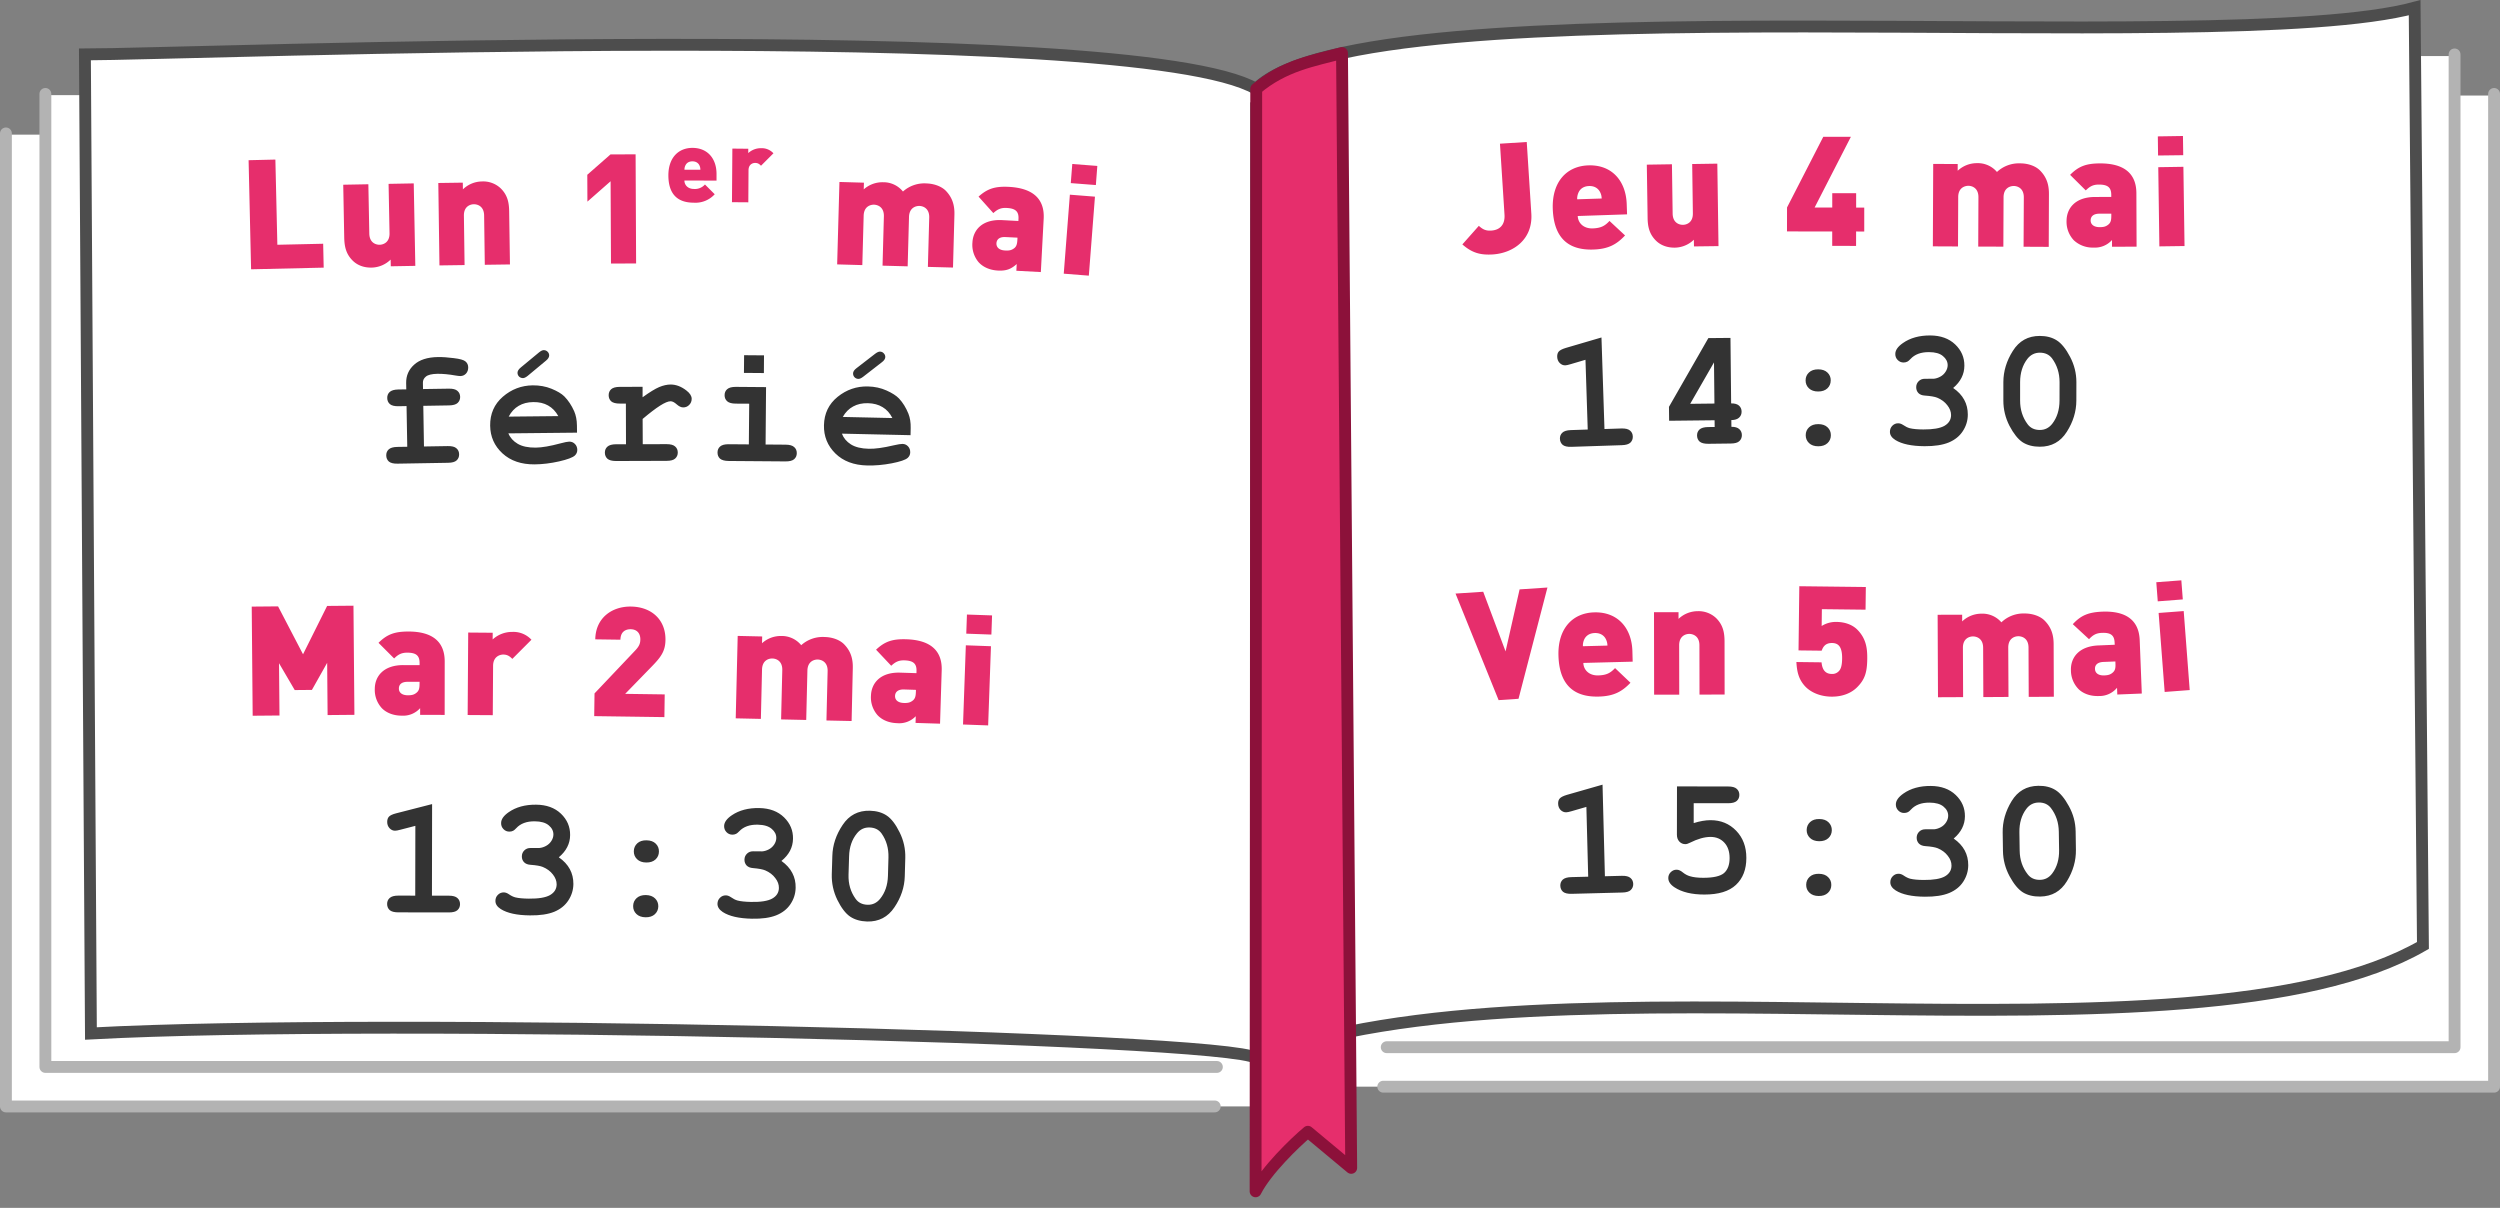<svg xmlns="http://www.w3.org/2000/svg" width="239.224" height="115.581" viewBox="0 0 63.295 30.581"><rect x="0" y="0" width="63.295" height="30.581" fill="#808080" stroke="none"/><path d="M54.785 17.297H84.19V42.39H54.785ZM21.195 18.287h31.64V42.89h-31.64Z" style="overflow:visible;fill:#fff;fill-rule:evenodd;stroke-width:.3;stop-color:#000" transform="translate(-21.045 -14.878)"/><path d="M22.195 17.287h31.64V41.89h-31.64ZM54.785 16.297H83.19V41.39H54.785Z" style="overflow:visible;fill:#fff;fill-rule:evenodd;stroke-width:.3;stop-color:#000" transform="translate(-21.045 -14.878)"/><path d="M51.8 42.891H21.195V18.256M84.19 17.256v25.135H56.066" style="font-variation-settings:normal;overflow:visible;opacity:1;vector-effect:none;fill:none;fill-opacity:1;fill-rule:evenodd;stroke:#b3b3b3;stroke-width:.3;stroke-linecap:round;stroke-linejoin:round;stroke-miterlimit:4;stroke-dasharray:none;stroke-dashoffset:0;stroke-opacity:1;-inkscape-stroke:none;stop-color:#000;stop-opacity:1" transform="translate(-21.045 -14.878)"/><path d="M51.854 41.891h-29.66V17.256M83.19 16.256v25.135H56.154" style="font-variation-settings:normal;overflow:visible;opacity:1;vector-effect:none;fill:none;fill-opacity:1;fill-rule:evenodd;stroke:#b3b3b3;stroke-width:.3;stroke-linecap:round;stroke-linejoin:round;stroke-miterlimit:4;stroke-dasharray:none;stroke-dashoffset:0;stroke-opacity:1;-inkscape-stroke:none;stop-color:#000;stop-opacity:1" transform="translate(-21.045 -14.878)"/><path d="M23.195 16.256c2.521 0 26.516-.94 29.655.873 2.794-2.795 24.432-.733 29.329-2.056l.21 23.742c-5.848 3.376-22.098-.04-29.54 2.852-.767-.53-22.087-1.024-29.502-.623z" style="font-variation-settings:normal;overflow:visible;opacity:1;vector-effect:none;fill:#fff;fill-opacity:1;fill-rule:evenodd;stroke:#4d4d4d;stroke-width:.3;stroke-linecap:butt;stroke-linejoin:miter;stroke-miterlimit:4;stroke-dasharray:none;stroke-dashoffset:0;stroke-opacity:1;-inkscape-stroke:none;stop-color:#000;stop-opacity:1" transform="translate(-21.045 -14.878)"/><path d="M56.867 21.477c7.25-.863 21.46.19 25.312-.85M56.873 26.476c7.25-.862 21.455.19 25.306-.849M56.828 32.814c8.205-1.07 20.61.94 25.56-1.918M56.883 37.807c8.205-1.055 20.566.94 25.505-1.911M27.17 38.006c9.142-.144 25.02.285 25.68.74M27.195 26.701c7.621-.183 23.19-.474 25.675.962" style="font-variation-settings:normal;overflow:visible;opacity:1;vector-effect:none;fill:none;fill-opacity:1;fill-rule:evenodd;stroke:none;stroke-width:.3;stroke-linecap:butt;stroke-linejoin:miter;stroke-miterlimit:4;stroke-dasharray:none;stroke-dashoffset:0;stroke-opacity:1;-inkscape-stroke:none;stop-color:#000;stop-opacity:1" transform="translate(-21.045 -14.878)"/><path d="M52.85 17.469v24.13" style="font-variation-settings:normal;opacity:1;vector-effect:none;fill:#fff;fill-opacity:1;fill-rule:evenodd;stroke:#4d4d4d;stroke-width:.3;stroke-linecap:butt;stroke-linejoin:miter;stroke-miterlimit:4;stroke-dasharray:none;stroke-dashoffset:0;stroke-opacity:1;-inkscape-stroke:none;stop-color:#000;stop-opacity:1" transform="translate(-21.045 -14.878)"/><g aria-label="férié" style="font-weight:700;font-size:4.233px;line-height:4.025px;font-family:&quot;Courier New&quot;;-inkscape-font-specification:&quot;Courier New Bold&quot;;letter-spacing:.265px;word-spacing:.529px;baseline-shift:baseline;opacity:1;vector-effect:none;fill:#333;stroke-width:1px;stop-color:#000;stop-opacity:1"><path d="m10.717 10.275.017 1.029.604-.01q.153-.003.218.056.067.057.068.152.002.093-.063.154-.063.059-.216.061l-1.28.022q-.152.003-.22-.054-.065-.06-.066-.154-.002-.093.061-.152.065-.061.218-.064l.253-.004-.018-1.03-.202.004q-.153.003-.22-.054-.066-.059-.067-.154-.002-.093.061-.152.066-.061.218-.064l.203-.003-.003-.161q-.004-.277.2-.462.205-.188.6-.195.175-.003.405.027.232.027.297.084.067.056.069.147.002.097-.055.16-.057.061-.142.063-.04 0-.118-.013-.263-.047-.466-.044-.21.004-.29.07-.078.063-.076.156l.003.16.653-.01q.153-.003.218.056.067.057.069.152.001.093-.064.154-.063.059-.216.062zM14.609 10.954l-1.738.018q.068.165.236.264.17.1.458.097.236-.003.625-.108.16-.043.223-.044.085 0 .143.059.059.06.06.15 0 .083-.06.141-.083.078-.402.151-.32.072-.616.075-.508.005-.817-.279-.307-.284-.311-.703-.005-.447.32-.73.328-.284.758-.289.259-.002.475.086.218.089.324.193.15.152.25.376.068.156.07.363zm-.474-.419q-.099-.18-.257-.268-.158-.09-.375-.087-.215.002-.371.095-.156.09-.253.273zm-.314-1.402-.461.383q-.07.056-.118.057-.057 0-.1-.038-.039-.04-.04-.097 0-.066.082-.133l.463-.383q.07-.057.117-.057.058-.001.098.038.041.039.042.095 0 .068-.083.135zM16.269 9.793v.265q.267-.193.42-.258.154-.064.289-.065.206 0 .401.152.133.103.133.21 0 .092-.064.156-.062.062-.15.062-.079 0-.166-.078-.087-.078-.155-.078-.09 0-.267.112-.175.112-.44.336l.003.64.603-.002q.153 0 .217.059.067.058.067.153 0 .093-.066.153-.064.058-.217.058l-1.28.004q-.152 0-.219-.058-.064-.06-.064-.155 0-.093.064-.15.066-.06.219-.061h.252l-.003-1.03h-.153q-.153 0-.219-.057-.064-.06-.064-.155 0-.093.063-.151.066-.06.22-.06zM19.343 8.997l-.003.448-.505-.004.004-.448zm.052.804-.012 1.453.509.004q.153.002.216.062.066.058.065.154 0 .093-.067.152-.065.057-.218.056l-1.44-.011q-.153-.002-.22-.06-.063-.06-.062-.156 0-.093.065-.15.067-.06.22-.058l.508.004.009-1.03-.341-.002q-.151-.001-.217-.06-.066-.06-.065-.155 0-.093.065-.15.067-.06.22-.059zM23.053 11.018l-1.738-.039q.063.167.228.272.167.105.454.111.236.006.629-.087.162-.037.224-.036.084.002.141.063.056.061.054.152-.001.083-.065.14-.084.074-.406.137-.322.061-.617.054-.509-.011-.808-.305-.297-.294-.288-.714.01-.446.345-.718.337-.273.767-.264.258.006.471.102.215.096.318.204.145.156.237.383.063.159.058.365zm-.46-.434q-.092-.184-.247-.276-.155-.095-.372-.1-.215-.005-.374.083-.16.085-.263.265zm-.267-1.412-.474.368q-.071.054-.119.053-.058-.001-.098-.042-.038-.04-.037-.098.001-.066.085-.13l.476-.368q.072-.054.12-.053.057.001.095.042.04.04.04.096-.002.068-.088.132z"/></g><g aria-label="13:30" style="font-weight:700;font-size:4.233px;line-height:4.025px;font-family:&quot;Courier New&quot;;-inkscape-font-specification:&quot;Courier New Bold&quot;;letter-spacing:.265px;word-spacing:.529px;baseline-shift:baseline;opacity:1;vector-effect:none;fill:#333;stroke-width:1px;stop-color:#000;stop-opacity:1"><path d="m10.94 20.358-.004 2.319h.428q.153 0 .217.06.066.059.066.154 0 .093-.066.153-.064.057-.217.057l-1.28-.002q-.153 0-.219-.058-.064-.06-.064-.155 0-.093.065-.151.066-.06.219-.06l.428.001.003-1.767-.379.098q-.09.025-.136.025-.08 0-.14-.065-.058-.064-.058-.157 0-.084.043-.132.044-.05.182-.086zM14.148 21.705q.187.13.279.3.091.168.09.377-.003.225-.128.416-.124.19-.358.287-.235.095-.613.091-.492-.004-.739-.16-.137-.087-.136-.207 0-.091.061-.152.063-.064.15-.063.06 0 .123.042.09.063.17.084.125.03.342.032.37.004.536-.09.166-.096.168-.271 0-.13-.095-.251-.094-.123-.255-.19-.093-.039-.314-.055-.105-.007-.162-.066-.056-.06-.055-.147 0-.09.063-.152t.158-.06q.211.001.225-.001.083-.007.166-.052t.134-.123q.052-.08.053-.165.001-.134-.118-.233-.117-.1-.355-.102-.306-.003-.468.174-.048.051-.077.065-.044.023-.098.022-.087 0-.148-.063-.062-.063-.06-.154 0-.142.192-.275.279-.194.694-.19.393.003.629.228.235.226.232.54 0 .163-.073.305-.071.14-.213.259zM16.683 21.56q-.001.12-.087.2-.086.079-.235.077-.149-.002-.232-.084-.084-.082-.082-.202.002-.12.088-.2.086-.079.234-.076.15.002.233.084.083.082.081.201zm-.016 1.387q-.002.12-.088.2-.086.079-.235.077-.149-.003-.232-.084-.084-.082-.082-.202.002-.12.088-.2.086-.079.235-.077.148.003.232.085.083.081.082.201zM19.784 21.797q.186.132.275.304.09.169.085.378-.005.225-.133.415-.126.187-.361.281-.236.093-.614.085-.492-.01-.737-.169-.136-.09-.134-.21.002-.09.063-.151.064-.063.15-.061.06.001.124.044.09.064.17.086.123.032.34.036.37.008.537-.084.168-.093.171-.269.003-.13-.092-.252-.092-.124-.252-.193-.092-.04-.313-.059-.105-.008-.162-.067-.054-.061-.053-.148.002-.091.066-.152.063-.06.158-.058.21.004.225.002.083-.006.167-.05.083-.044.135-.121.053-.08.055-.164.003-.135-.115-.234-.116-.102-.353-.107-.306-.007-.471.168-.049.05-.078.064-.044.022-.098.021-.087-.002-.147-.065t-.059-.154q.003-.143.196-.273.281-.19.696-.182.393.008.626.236.233.229.226.543-.003.163-.076.304-.074.14-.217.256zM22.92 21.721l-.013.465q-.011.413-.262.785-.248.371-.692.36-.256-.008-.43-.125-.173-.118-.324-.424-.149-.308-.14-.647l.014-.465q.011-.411.26-.783.247-.373.692-.361.254.007.426.123.175.117.326.425.152.306.143.647zm-.426-.012q.01-.345-.175-.608-.106-.146-.304-.151-.192-.006-.318.148-.191.232-.2.584l-.014.465q-.01.347.178.608.103.146.304.152.19.005.316-.149.19-.232.2-.584z"/></g><g aria-label="14:30" style="font-weight:700;font-size:4.233px;line-height:4.025px;font-family:&quot;Courier New&quot;;-inkscape-font-specification:&quot;Courier New Bold&quot;;letter-spacing:.265px;word-spacing:.529px;baseline-shift:baseline;opacity:1;vector-effect:none;fill:#333;stroke-width:1px;stop-color:#000;stop-opacity:1"><path d="m40.546 8.544.076 2.318.427-.014q.153-.005.22.053.067.055.07.15.003.093-.06.155-.063.06-.216.065l-1.279.042q-.153.005-.22-.05-.067-.059-.07-.154-.003-.093.06-.153.064-.062.217-.067l.427-.014-.057-1.766-.375.111q-.09.028-.136.03-.08.002-.142-.06-.06-.062-.063-.155-.003-.085.039-.134.042-.05.179-.092zM43.812 8.555l.017 1.658q.135-.002.2.057.064.058.065.15.001.094-.064.154-.064.06-.196.062l.002.17q.134-.002.199.058.065.059.066.152 0 .093-.065.153-.063.059-.216.06l-.569.007q-.153.001-.22-.056-.064-.059-.065-.154-.001-.093.062-.152.066-.06.219-.062l.165-.002-.002-.17-1.151.013-.004-.353.997-1.74zm-.406 1.662-.011-1.042-.603 1.049zM46.35 9.632q0 .12-.084.2-.085.08-.234.08-.148 0-.233-.08-.085-.081-.085-.201 0-.12.085-.2.085-.081.234-.08.149 0 .233.08.085.08.085.2zm.004 1.387q0 .12-.085.2-.085.08-.234.08-.149 0-.233-.08-.085-.081-.085-.201 0-.12.085-.2.085-.081.234-.08.149 0 .233.08.085.08.085.2zM49.45 9.823q.188.129.28.299.092.168.091.376-.001.226-.126.417-.123.19-.357.288-.234.096-.612.094-.492-.003-.74-.157-.138-.087-.137-.207 0-.091.06-.153.063-.064.15-.063.06 0 .124.042.09.062.17.083.125.03.342.031.37.002.535-.092.166-.097.167-.272 0-.13-.096-.25-.094-.123-.255-.19-.093-.038-.314-.054-.105-.006-.163-.064-.055-.06-.055-.148 0-.09.063-.152.062-.062.157-.061l.226-.001q.082-.008.165-.053t.133-.124q.052-.08.053-.165 0-.134-.12-.232-.116-.1-.354-.1-.306-.002-.468.175-.048.051-.077.065-.044.023-.097.023-.087 0-.149-.063-.062-.062-.061-.153 0-.143.192-.276.277-.195.693-.193.393.002.63.226.236.225.234.539 0 .163-.072.305-.07.14-.212.26zM52.57 9.677l-.001.465q-.001.413-.242.791-.238.378-.683.377-.256 0-.434-.112-.175-.115-.334-.417-.156-.304-.155-.643v-.465q.001-.411.24-.789.238-.38.683-.379.254 0 .43.113.177.112.336.416.16.302.16.643zm-.426-.001q0-.345-.191-.604-.11-.143-.308-.143-.192 0-.315.156-.184.238-.185.589v.465q-.001.347.192.604.108.143.308.143.19 0 .313-.156.184-.237.185-.589z"/></g><g aria-label="Ven 5 mai" style="font-weight:900;font-size:3.881px;line-height:3.689px;font-family:&quot;DIN Pro&quot;;-inkscape-font-specification:&quot;DIN Pro Heavy&quot;;letter-spacing:.132px;word-spacing:.265px;baseline-shift:baseline;opacity:1;vector-effect:none;fill:#e62e6c;stroke-width:1px;stop-color:#000;stop-opacity:1"><path d="m60.223 29.753-.705.047-.355 1.57-.566-1.51-.701.046 1.091 2.698.504-.034zM62.381 31.63l-.007-.264c-.015-.574-.36-1-.965-.984-.547.014-.925.408-.907 1.09.023.9.559 1.054 1.02 1.042.389-.01.595-.132.803-.35l-.39-.371c-.11.115-.205.18-.426.185-.237.007-.373-.145-.377-.316zm-.64-.407-.62.016a.375.375 0 0 1 .03-.164c.037-.086.12-.166.272-.17.151-.004.239.072.28.156a.375.375 0 0 1 .039.162zM64.709 32.462l-.002-1.335c0-.22-.032-.419-.21-.597a.644.644 0 0 0-.47-.178.707.707 0 0 0-.485.195v-.17h-.621l.003 2.088h.636l-.002-1.25c0-.24.17-.288.256-.288.085 0 .256.046.257.287l.002 1.25zM68.32 31.56c.003-.26-.025-.508-.247-.736-.111-.114-.292-.198-.533-.2a.672.672 0 0 0-.374.103l.005-.426 1.106.013.007-.574-1.684-.02-.02 1.625.586.007c.028-.073.076-.197.263-.194.155.001.259.088.255.395-.002.163-.027.263-.086.32a.226.226 0 0 1-.179.068c-.163-.002-.24-.111-.256-.294l-.637-.008c.013.202.038.428.233.628.119.122.343.245.653.249.31.003.521-.11.643-.23.208-.202.261-.392.265-.726zM73.044 32.518l-.005-1.335c-.001-.22-.053-.418-.232-.596-.113-.112-.303-.177-.501-.177a.812.812 0 0 0-.59.224.634.634 0 0 0-.508-.219.707.707 0 0 0-.485.196v-.17l-.621.002.009 2.088.636-.003-.005-1.25c-.001-.24.17-.287.255-.287.085 0 .256.045.257.286l.005 1.25.637-.004-.006-1.25c0-.24.17-.287.255-.287.086 0 .257.045.258.286l.005 1.25zM75.271 32.437l-.053-1.353c-.02-.508-.352-.743-.95-.72-.352.015-.54.096-.744.317l.411.38c.097-.105.18-.154.324-.16.221-.009.317.057.324.247l.003.054-.411.017c-.508.02-.71.32-.698.633a.68.68 0 0 0 .202.482c.121.111.298.174.508.166a.576.576 0 0 0 .457-.209l.007.171zm-.667-.758c.005.109-.008.168-.057.216-.064.061-.121.079-.226.083-.155.006-.232-.065-.235-.162-.005-.104.066-.173.214-.179l.302-.012zM76.484 32.349l-.152-2-.635.048.153 2zm-.175-2.295-.037-.483-.634.048.037.484z" style="baseline-shift:baseline;vector-effect:none;stop-color:#000;stop-opacity:1" transform="translate(-21.045 -14.878)"/></g><g aria-label="15:30" style="font-weight:700;font-size:4.233px;line-height:4.025px;font-family:&quot;Courier New&quot;;-inkscape-font-specification:&quot;Courier New Bold&quot;;letter-spacing:.265px;word-spacing:.529px;baseline-shift:baseline;opacity:1;vector-effect:none;fill:#333;stroke-width:1px;stop-color:#000;stop-opacity:1"><path d="m40.573 19.866.06 2.319.428-.011q.153-.004.219.054.067.056.07.151.002.093-.063.155-.062.06-.215.063l-1.28.033q-.152.004-.22-.052-.065-.058-.068-.153-.002-.093.06-.153.065-.061.218-.065l.428-.011-.046-1.767-.376.109q-.09.027-.135.028-.08.002-.143-.06-.059-.063-.061-.156-.003-.085.04-.133.042-.05.18-.092zM42.881 20.335v.504q.235-.074.427-.074.39 0 .649.268.258.267.257.689 0 .434-.263.681-.261.246-.8.245-.476 0-.753-.181-.161-.104-.16-.238 0-.085.061-.147.065-.064.151-.063.073 0 .157.07.085.068.178.095.132.04.339.04.384 0 .525-.12.141-.125.141-.379 0-.25-.135-.393-.135-.143-.347-.143-.23 0-.524.148-.066.035-.115.035-.091 0-.153-.067-.06-.066-.06-.171l.002-1.224 1.296.002q.153 0 .217.06.066.058.066.154 0 .093-.066.152-.065.058-.218.058zM46.378 21.02q-.002.12-.087.2-.086.08-.235.078-.149-.002-.232-.084-.084-.081-.083-.201.002-.12.087-.2.086-.08.235-.077.149.001.232.083.084.082.083.202zm-.013 1.387q-.001.12-.087.2-.085.08-.234.078-.15-.002-.233-.084-.084-.081-.082-.201.001-.12.087-.2.086-.08.234-.077.15.001.233.083.084.082.082.201zM49.463 21.23q.187.13.279.3.091.168.09.377-.002.225-.127.417-.123.189-.358.286-.234.096-.612.093-.492-.003-.739-.158-.138-.088-.137-.208 0-.09.061-.152.062-.064.15-.063.06 0 .123.042.09.063.171.084.124.03.34.031.37.003.537-.091.166-.096.167-.272.001-.13-.095-.25-.094-.123-.255-.19-.093-.038-.314-.054-.105-.007-.163-.066-.055-.06-.055-.147.001-.09.063-.152.063-.062.158-.061h.225q.083-.008.166-.053t.133-.123q.052-.08.053-.165.001-.135-.118-.233-.117-.1-.355-.101-.306-.002-.468.174-.048.052-.077.066-.044.022-.098.022-.087 0-.148-.063-.062-.063-.061-.154.001-.142.192-.275.278-.195.694-.192.393.003.629.228t.234.539q-.001.163-.073.305-.071.14-.212.26zM52.551 21.05l.007.466q.006.413-.228.795-.232.382-.676.388-.256.004-.436-.105-.177-.11-.34-.41-.162-.302-.167-.64l-.007-.466q-.007-.411.225-.793.232-.384.677-.39.254-.004.431.105.18.109.343.41.166.3.171.64zm-.426.007q-.005-.345-.2-.6-.112-.142-.31-.139-.193.003-.313.162-.18.24-.175.592l.007.465q.005.347.204.6.11.142.31.139.19-.003.31-.162.18-.24.174-.592z"/></g><g aria-label="Jeu 4 mai" style="font-weight:900;font-size:3.881px;line-height:3.689px;font-family:&quot;DIN Pro&quot;;-inkscape-font-specification:&quot;DIN Pro Heavy&quot;;letter-spacing:.132px;word-spacing:.265px;baseline-shift:baseline;opacity:1;vector-effect:none;fill:#e62e6c;stroke-width:1px;stop-color:#000;stop-opacity:1"><path d="m59.815 20.285-.116-1.812-.678.043.115 1.797c.017.263-.126.39-.336.403-.15.01-.224-.04-.314-.12l-.417.47c.239.21.449.274.77.254.52-.034 1.018-.38.976-1.035zM62.239 20.305l-.009-.263c-.02-.574-.367-.998-.972-.977-.547.018-.922.415-.9 1.098.031.9.568 1.048 1.03 1.033.387-.013.593-.137.8-.357l-.394-.367c-.108.116-.203.181-.424.189-.237.008-.374-.143-.38-.314zm-.643-.401-.62.02a.374.374 0 0 1 .03-.163c.035-.087.118-.168.27-.173.15-.005.238.07.28.154.03.057.039.111.04.162zM64.554 21.109l-.03-2.088-.636.01.017 1.249c.004.24-.166.29-.252.29-.085.002-.256-.043-.26-.283l-.018-1.25-.636.01.02 1.334c.002.221.036.419.217.595.114.11.274.174.472.172a.707.707 0 0 0 .482-.201l.003.17zM68.244 20.74v-.606h-.205v-.365h-.605v.364h-.447l.919-1.792h-.699l-.918 1.79-.001.606 1.145.002v.364l.604.001.001-.365zM72.915 21.128l.005-1.335c.001-.222-.048-.42-.226-.599-.112-.113-.302-.18-.5-.18a.813.813 0 0 0-.59.218.634.634 0 0 0-.508-.223.707.707 0 0 0-.486.192v-.17l-.62-.003-.009 2.087.637.003.005-1.25c0-.24.172-.286.257-.286.085 0 .256.048.255.289l-.005 1.25.636.002.005-1.25c.001-.24.172-.286.258-.286.085 0 .256.048.255.288l-.006 1.25zM75.139 21.123l-.005-1.355c-.002-.508-.325-.755-.923-.753-.353.001-.543.076-.755.29l.397.394c.1-.101.186-.148.33-.148.22-.001.314.068.315.258v.055l-.412.001c-.508.002-.72.294-.72.608a.68.68 0 0 0 .185.489.696.696 0 0 0 .501.184.576.576 0 0 0 .465-.192v.171zm-.64-.782c0 .109-.014.167-.065.214-.066.058-.124.074-.228.074-.156 0-.23-.073-.23-.17 0-.104.073-.17.22-.171l.303-.001zM76.353 21.107l-.029-2.006-.636.01.028 2.005zm-.033-2.3-.007-.486-.636.01.006.484z" style="baseline-shift:baseline;vector-effect:none;stop-color:#000;stop-opacity:1" transform="translate(-21.045 -14.878)"/></g><path d="M27.195 21.701c7.621-.183 23.19-.474 25.675.962" style="font-variation-settings:normal;overflow:visible;opacity:1;vector-effect:none;fill:none;fill-opacity:1;fill-rule:evenodd;stroke:none;stroke-width:.3;stroke-linecap:butt;stroke-linejoin:miter;stroke-miterlimit:4;stroke-dasharray:none;stroke-dashoffset:0;stroke-opacity:1;-inkscape-stroke:none;stop-color:#000;stop-opacity:1" transform="translate(-21.045 -14.878)"/><path d="m52.85 17.129-.016 27.911c.265-.525.987-1.226 1.324-1.508l1.097.914-.233-28.225c-.733.194-1.472.315-2.172.908z" style="font-variation-settings:normal;opacity:1;vector-effect:none;fill:#e62e6c;fill-opacity:1;fill-rule:evenodd;stroke:#8c113a;stroke-width:.3;stroke-linecap:round;stroke-linejoin:round;stroke-miterlimit:4;stroke-dasharray:none;stroke-dashoffset:0;stroke-opacity:1;-inkscape-stroke:none;stop-color:#000;stop-opacity:1" transform="translate(-21.045 -14.878)"/><path d="M27.17 33.006c9.142-.144 25.02.285 25.68.74" style="font-variation-settings:normal;overflow:visible;opacity:1;vector-effect:none;fill:none;fill-opacity:1;fill-rule:evenodd;stroke:none;stroke-width:.3;stroke-linecap:butt;stroke-linejoin:miter;stroke-miterlimit:4;stroke-dasharray:none;stroke-dashoffset:0;stroke-opacity:1;-inkscape-stroke:none;stop-color:#000;stop-opacity:1" transform="translate(-21.045 -14.878)"/><g aria-label="Lun 1er mai" style="font-weight:900;font-size:3.881px;line-height:3.689px;font-family:&quot;DIN Pro&quot;;-inkscape-font-specification:&quot;DIN Pro Heavy&quot;;letter-spacing:.132px;word-spacing:.265px;baseline-shift:baseline;opacity:1;vector-effect:none;fill:#e62e6c;stroke-width:1px;stop-color:#000;stop-opacity:1"><path d="m29.24 21.654-.013-.605-1.16.026-.05-2.157-.678.016.063 2.762zM31.56 21.609l-.04-2.088-.637.012.024 1.25c.005.24-.165.29-.25.292-.086.001-.257-.042-.262-.283l-.024-1.249-.636.012.025 1.335c.005.221.04.418.221.593.115.11.275.174.473.17a.707.707 0 0 0 .481-.203l.004.17zM33.956 21.573l-.02-1.335c-.002-.221-.036-.418-.217-.594a.644.644 0 0 0-.472-.172.707.707 0 0 0-.482.2l-.003-.17-.62.009.029 2.087.636-.009-.017-1.25c-.004-.24.166-.289.252-.29.085-.001.256.043.26.284l.017 1.249zM37.15 21.548l-.013-2.763-.636.003-.587.515.003.68.587-.516.01 2.084z" style="baseline-shift:baseline;vector-effect:none;stop-color:#000;stop-opacity:1" transform="translate(-21.045 -14.878)"/><path d="M39.186 19.45v-.17c0-.374-.216-.657-.61-.658-.355 0-.608.25-.609.693 0 .585.345.694.645.695a.66.66 0 0 0 .528-.214l-.247-.247a.338.338 0 0 1-.28.113c-.154 0-.24-.102-.24-.213Zm-.409-.275h-.403c0-.033.005-.069.023-.106.025-.056.08-.106.179-.106.098 0 .154.05.179.106a.244.244 0 0 1 .022.106zM40.627 18.759a.403.403 0 0 0-.316-.129.47.47 0 0 0-.322.124l.001-.11-.403-.004-.01 1.357.414.003.005-.812c.001-.154.113-.186.168-.185.07 0 .108.03.148.071z" style="font-size:65%;baseline-shift:super" transform="translate(-21.045 -14.878)"/><path d="m45.173 21.652.036-1.334c.006-.221-.039-.42-.212-.604-.11-.115-.298-.186-.496-.192a.812.812 0 0 0-.595.205.634.634 0 0 0-.503-.235.707.707 0 0 0-.49.181l.005-.17-.62-.018-.058 2.087.637.018.034-1.25c.006-.24.178-.282.263-.28.086.003.255.054.249.295l-.034 1.249.636.017.034-1.249c.006-.24.178-.282.264-.28.085.002.254.053.248.294l-.034 1.249zM47.397 21.766l.072-1.352c.026-.508-.282-.773-.879-.805-.353-.018-.546.046-.77.247l.374.417c.106-.096.193-.138.337-.13.22.011.31.086.3.276l-.003.054-.41-.022c-.508-.026-.737.253-.753.567a.68.68 0 0 0 .156.498c.11.122.28.201.49.212.221.012.34-.044.475-.165l-.009.17zm-.594-.816c-.006.108-.024.166-.077.21-.069.054-.128.066-.233.06-.155-.007-.224-.085-.22-.182.006-.104.083-.166.23-.158l.303.015zM48.612 21.857l.155-2-.635-.05-.155 2zm.178-2.294.037-.484-.634-.049-.038.484z" style="baseline-shift:baseline;vector-effect:none;stop-color:#000;stop-opacity:1" transform="translate(-21.045 -14.878)"/></g><g aria-label="Mar 2 mai" style="font-weight:900;font-size:3.881px;line-height:3.689px;font-family:&quot;DIN Pro&quot;;-inkscape-font-specification:&quot;DIN Pro Heavy&quot;;letter-spacing:.132px;word-spacing:.265px;baseline-shift:baseline;opacity:1;vector-effect:none;fill:#e62e6c;stroke-width:1px;stop-color:#000;stop-opacity:1"><path d="m30.018 32.976-.024-2.763-.667.006-.61 1.224-.632-1.213-.667.006.024 2.763.679-.006-.012-1.324.398.68.435-.004.386-.686.011 1.323zM32.303 32.978l.001-1.354c0-.508-.321-.757-.919-.757-.353 0-.543.073-.757.286l.396.396c.1-.1.186-.147.33-.147.221 0 .314.07.314.26v.055h-.411c-.509-.001-.723.29-.723.604a.68.68 0 0 0 .182.49c.116.116.291.186.5.186a.576.576 0 0 0 .466-.19v.17zm-.636-.784c0 .109-.015.167-.066.213-.066.059-.124.074-.229.074-.155 0-.229-.074-.228-.171 0-.105.073-.17.22-.17h.304zM34.5 31.075a.62.62 0 0 0-.488-.198.724.724 0 0 0-.494.191l.001-.17-.62-.005-.014 2.088.636.004.008-1.25c.002-.236.173-.285.258-.285.109.001.167.048.229.11zM37.866 33.034l.008-.575-1.001-.014.67-.689c.224-.23.347-.383.35-.674.008-.52-.36-.84-.872-.847-.481-.007-.897.286-.905.83l.637.009c.003-.214.143-.266.26-.265.163.003.246.109.244.26-.001.116-.041.186-.144.293l-1.016 1.072-.008.575zM42.606 33.133l.03-1.335c.006-.22-.04-.42-.214-.602-.11-.116-.299-.186-.497-.19a.813.813 0 0 0-.595.207.634.634 0 0 0-.503-.233.707.707 0 0 0-.489.183l.004-.171-.62-.014-.05 2.087.637.014.029-1.249c.006-.24.177-.283.263-.28.085.001.255.052.25.292l-.03 1.25.636.014.03-1.249c.005-.24.177-.283.262-.281.085.002.255.052.25.293l-.03 1.25zM44.845 33.2l.042-1.353c.015-.508-.3-.766-.897-.784-.353-.011-.545.057-.765.264l.384.407c.104-.097.19-.141.334-.137.221.007.312.08.306.27l-.001.054-.412-.013c-.508-.015-.73.27-.74.583a.68.68 0 0 0 .168.495c.113.12.285.195.495.201a.576.576 0 0 0 .471-.176l-.005.17zm-.612-.802c-.003.108-.02.166-.072.211-.068.056-.127.07-.231.067-.156-.005-.227-.08-.224-.178.003-.104.079-.168.226-.164l.303.01zM46.063 33.244l.071-2.005-.636-.023-.071 2.005zm.082-2.3.017-.485-.636-.022-.017.484z" style="baseline-shift:baseline;vector-effect:none;stop-color:#000;stop-opacity:1" transform="translate(-21.045 -14.878)"/></g></svg>